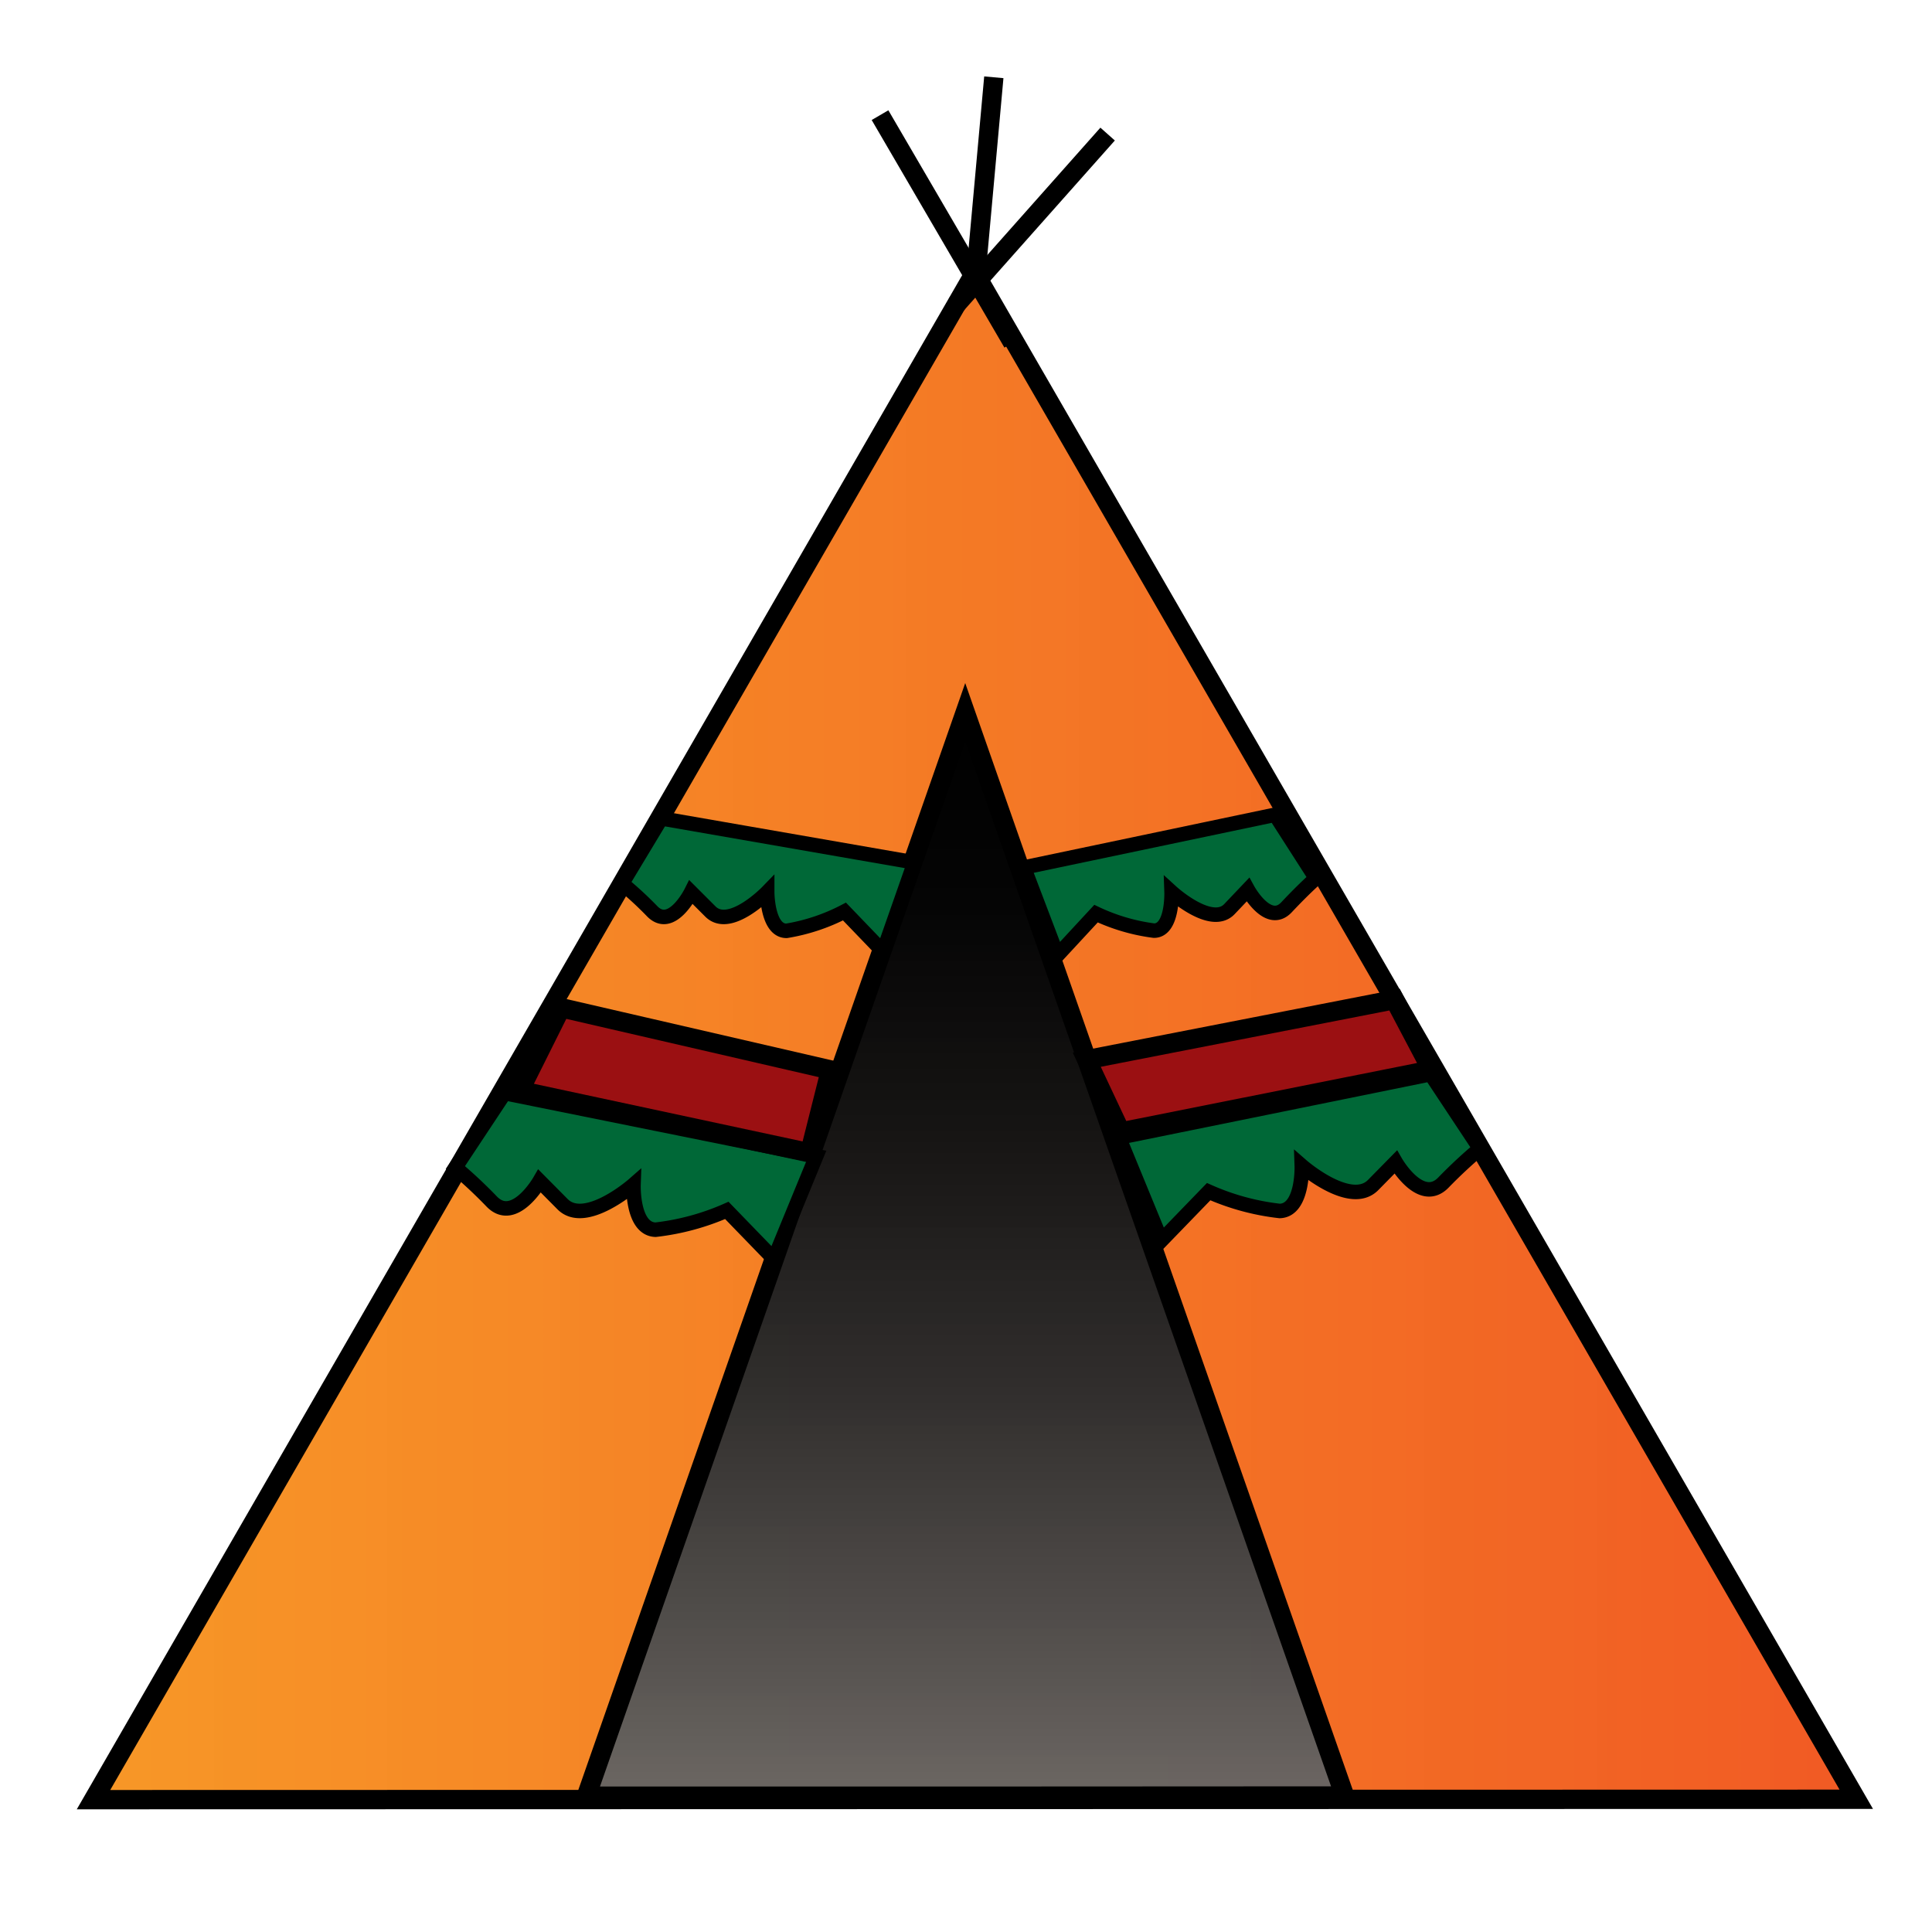 <svg id="Layer_1" data-name="Layer 1" xmlns="http://www.w3.org/2000/svg" xmlns:xlink="http://www.w3.org/1999/xlink" width="100" height="100" viewBox="0 0 100 100">
  <defs>
    <linearGradient id="linear-gradient" x1="4.84" y1="53.64" x2="96.09" y2="53.64" gradientUnits="userSpaceOnUse">
      <stop offset="0" stop-color="#f7931e" stop-opacity="0.96"/>
      <stop offset="1" stop-color="#f15a24"/>
    </linearGradient>
    <linearGradient id="linear-gradient-2" x1="49.97" y1="36.87" x2="49.97" y2="92.97" gradientUnits="userSpaceOnUse">
      <stop offset="0"/>
      <stop offset="0.18" stop-color="#050505"/>
      <stop offset="0.39" stop-color="#141414" stop-opacity="0.99"/>
      <stop offset="0.62" stop-color="#2c2c2c" stop-opacity="0.98"/>
      <stop offset="0.86" stop-color="#4f4f4f" stop-opacity="0.97"/>
      <stop offset="1" stop-color="#666" stop-opacity="0.96"/>
    </linearGradient>
  </defs>
  <title>native_6</title>
  <polygon points="96.08 93.13 50.46 93.14 4.84 93.15 27.64 53.64 50.45 14.12 73.27 53.63 96.08 93.13" stroke="#000" stroke-miterlimit="10" fill="url(#linear-gradient)"/>
  <polygon points="69.6 92.96 49.97 92.97 30.35 92.97 40.16 64.92 49.96 36.87 59.78 64.92 69.6 92.96" stroke="#000" stroke-miterlimit="10" fill="url(#linear-gradient-2)"/>
  <line x1="45.55" y1="5.96" x2="52.42" y2="17.74" fill="none" stroke="#000" stroke-miterlimit="10"/>
  <line x1="57.33" y1="6.94" x2="49.48" y2="15.78" fill="none" stroke="#000" stroke-miterlimit="10"/>
  <line x1="51.44" y1="4" x2="50.46" y2="14.79" fill="none" stroke="#000" stroke-miterlimit="10"/>
  <path d="M32.2,45.73a18.61,18.61,0,0,1,1.57,1.45c1,1,2-1,2-1l1,1c1,1,2.94-1,2.94-1s0,2,1,2a10,10,0,0,0,3-1l2,2.08,1.62-4.62-13.1-2.28Z" fill="#006837" stroke="#000" stroke-miterlimit="10" stroke-width="0.75"/>
  <path d="M68.11,45.46s-.57.49-1.52,1.5-2-.91-2-.91l-.95,1c-.94,1-3-.88-3-.88s.07,2-.91,2a10,10,0,0,1-3-.88l-2,2.16L53,44.9l13-2.73Z" fill="#006837" stroke="#000" stroke-miterlimit="10" stroke-width="0.75"/>
  <path d="M76.6,59.45a25.46,25.46,0,0,0-1.89,1.76c-1.17,1.2-2.47-1.06-2.47-1.06l-1.17,1.19c-1.18,1.19-3.69-1-3.69-1s.08,2.3-1.14,2.34a12.5,12.5,0,0,1-3.68-1l-2.45,2.53-2.19-5.33L74.05,55.6Z" fill="#006837" stroke="#000" stroke-miterlimit="10" stroke-width="0.75"/>
  <path d="M23.57,60.43a24.63,24.63,0,0,1,1.89,1.77c1.17,1.19,2.47-1.07,2.47-1.07l1.18,1.19c1.17,1.2,3.68-1,3.68-1s-.08,2.29,1.14,2.33a12.67,12.67,0,0,0,3.69-1l2.44,2.52,2.19-5.33L26.12,56.58Z" fill="#006837" stroke="#000" stroke-miterlimit="10" stroke-width="0.75"/>
  <polygon points="72.18 51.74 56.25 54.85 58.01 58.59 74.1 55.38 72.18 51.74" fill="#9b1012" stroke="#000" stroke-miterlimit="10"/>
  <polygon points="42.99 55.38 29.04 52.16 26.9 56.45 41.91 59.67 42.99 55.38" fill="#9b1012" stroke="#000" stroke-miterlimit="10"/>
</svg>
